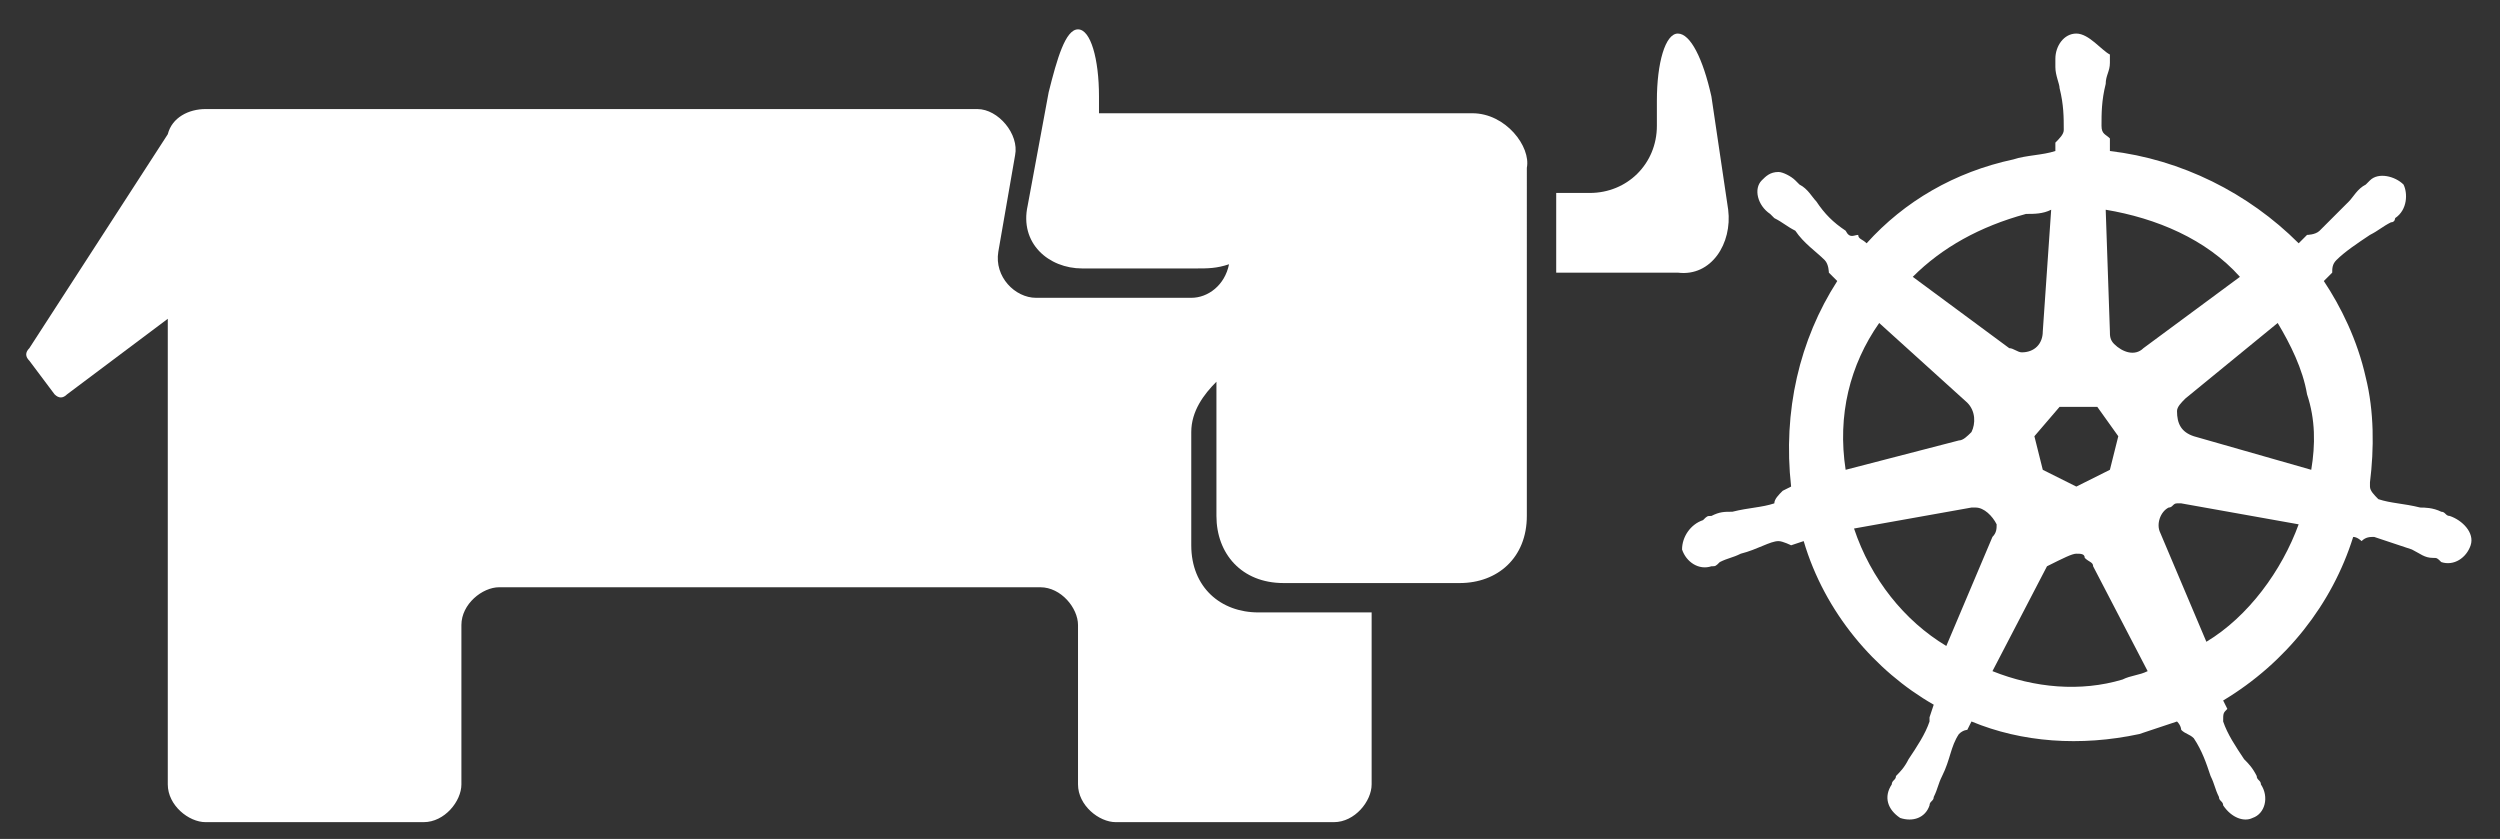 <?xml version="1.0" encoding="utf-8"?>
<!-- Generator: Adobe Illustrator 19.1.0, SVG Export Plug-In . SVG Version: 6.00 Build 0)  -->
<svg version="1.1" id="Layer_1" xmlns="http://www.w3.org/2000/svg" xmlns:xlink="http://www.w3.org/1999/xlink" x="0px" y="0px"
	 viewBox="0 0 59.6 20" style="enable-background:new 0 0 59.6 20;" xml:space="preserve">
<rect x="0" y="0" width="59.6" height="20" fill="#333333" stroke="none"/>
<style type="text/css">
	.st0{fill:#FFFFFF;}
</style>
<g id="layer1">
	<g id="g3052">
		<path id="path3059" class="st0" d="M49.5,0.8c-0.3,0-0.5,0.3-0.5,0.6l0,0c0,0.1,0,0.1,0,0.2c0,0.2,0.1,0.4,0.1,0.5
			c0.1,0.4,0.1,0.7,0.1,1c0,0.1-0.1,0.2-0.2,0.3v0.2c-0.3,0.1-0.7,0.1-1,0.2c-1.4,0.3-2.6,1-3.5,2c-0.1-0.1-0.2-0.1-0.2-0.2
			c-0.1,0-0.2,0.1-0.3-0.1c-0.3-0.2-0.5-0.4-0.7-0.7c-0.1-0.1-0.2-0.3-0.4-0.4c-0.1-0.1-0.1-0.1-0.1-0.1c-0.1-0.1-0.3-0.2-0.4-0.2
			c-0.2,0-0.3,0.1-0.4,0.2c-0.2,0.2-0.1,0.6,0.2,0.8l0,0c0.1,0.1,0.1,0.1,0.1,0.1c0.2,0.1,0.3,0.2,0.5,0.3C43,5.8,43.3,6,43.5,6.2
			c0.1,0.1,0.1,0.3,0.1,0.3l0.2,0.2c-0.9,1.4-1.3,3.1-1.1,4.9l-0.2,0.1c-0.1,0.1-0.2,0.2-0.2,0.3c-0.3,0.1-0.6,0.1-1,0.2
			c-0.2,0-0.3,0-0.5,0.1c-0.1,0-0.1,0-0.2,0.1l0,0l0,0c-0.3,0.1-0.5,0.4-0.5,0.7c0.1,0.3,0.4,0.5,0.7,0.4l0,0l0,0
			c0.1,0,0.1,0,0.2-0.1c0.2-0.1,0.3-0.1,0.5-0.2c0.4-0.1,0.7-0.3,0.9-0.3c0.1,0,0.3,0.1,0.3,0.1l0.3-0.1c0.5,1.7,1.7,3.1,3.1,3.9
			l-0.1,0.3C46,17,46,17.1,46,17.2c-0.1,0.3-0.3,0.6-0.5,0.9c-0.1,0.2-0.2,0.3-0.3,0.4c0,0.1-0.1,0.1-0.1,0.2
			c-0.2,0.3-0.1,0.6,0.2,0.8c0.3,0.1,0.6,0,0.7-0.3l0,0l0,0c0-0.1,0.1-0.1,0.1-0.2c0.1-0.2,0.1-0.3,0.2-0.5c0.2-0.4,0.2-0.7,0.4-1
			c0.1-0.1,0.2-0.1,0.2-0.1l0.1-0.2c1.2,0.5,2.6,0.6,4,0.3c0.3-0.1,0.6-0.2,0.9-0.3c0.1,0.1,0.1,0.2,0.1,0.2
			c0.1,0.1,0.2,0.1,0.3,0.2c0.2,0.3,0.3,0.6,0.4,0.9c0.1,0.2,0.1,0.3,0.2,0.5c0,0.1,0.1,0.1,0.1,0.2c0.2,0.3,0.5,0.4,0.7,0.3
			c0.3-0.1,0.4-0.5,0.2-0.8c0-0.1-0.1-0.1-0.1-0.2c-0.1-0.2-0.2-0.3-0.3-0.4c-0.2-0.3-0.4-0.6-0.5-0.9C53,17,53,17,53.1,16.9
			c0,0-0.1-0.2-0.1-0.2c1.5-0.9,2.6-2.3,3.1-3.9c0.1,0,0.2,0.1,0.2,0.1c0.1-0.1,0.2-0.1,0.3-0.1c0.3,0.1,0.6,0.2,0.9,0.3
			c0.2,0.1,0.3,0.2,0.5,0.2c0.1,0,0.1,0,0.2,0.1l0,0l0,0c0.3,0.1,0.6-0.1,0.7-0.4c0.1-0.3-0.2-0.6-0.5-0.7c-0.1,0-0.1-0.1-0.2-0.1
			c-0.2-0.1-0.4-0.1-0.5-0.1c-0.4-0.1-0.7-0.1-1-0.2c-0.1-0.1-0.2-0.2-0.2-0.3v-0.1c0.1-0.8,0.1-1.7-0.1-2.5c-0.2-0.9-0.6-1.7-1-2.3
			c0.1-0.1,0.2-0.2,0.2-0.2c0-0.1,0-0.2,0.1-0.3c0.2-0.2,0.5-0.4,0.8-0.6c0.2-0.1,0.3-0.2,0.5-0.3c0.1,0,0.1-0.1,0.1-0.1
			c0.3-0.2,0.3-0.6,0.2-0.8c-0.2-0.2-0.6-0.3-0.8-0.1c-0.1,0.1-0.1,0.1-0.1,0.1c-0.2,0.1-0.3,0.3-0.4,0.4c-0.3,0.3-0.5,0.5-0.7,0.7
			c-0.1,0.1-0.3,0.1-0.3,0.1l-0.2,0.2c-1.2-1.2-2.8-2-4.5-2.2c0-0.1,0-0.2,0-0.3c-0.1-0.1-0.2-0.1-0.2-0.3c0-0.3,0-0.6,0.1-1
			c0-0.2,0.1-0.3,0.1-0.5c0-0.1,0-0.1,0-0.2C50.1,1.2,49.8,0.8,49.5,0.8L49.5,0.8z M48.9,5l-0.2,2.9l0,0c0,0.3-0.2,0.5-0.5,0.5
			c-0.1,0-0.2-0.1-0.3-0.1l0,0l-2.3-1.7c0.7-0.7,1.6-1.2,2.7-1.5C48.5,5.1,48.7,5.1,48.9,5z M50.2,5c1.2,0.2,2.4,0.7,3.2,1.6
			l-2.3,1.7l0,0c-0.2,0.2-0.5,0.1-0.7-0.1c-0.1-0.1-0.1-0.2-0.1-0.3l0,0L50.2,5z M44.8,7.7l2.1,1.9l0,0c0.2,0.2,0.2,0.5,0.1,0.7
			c-0.1,0.1-0.2,0.2-0.3,0.2l0,0L44,11.2C43.8,9.9,44.1,8.7,44.8,7.7z M54.3,7.7c0.3,0.5,0.6,1.1,0.7,1.7c0.2,0.6,0.2,1.2,0.1,1.8
			l-2.8-0.8l0,0c-0.3-0.1-0.4-0.3-0.4-0.6c0-0.1,0.1-0.2,0.2-0.3l0,0L54.3,7.7L54.3,7.7z M49.1,9.7H50l0.5,0.7l-0.2,0.8l-0.8,0.4
			l-0.8-0.4l-0.2-0.8L49.1,9.7z M51.9,12c0.1,0,0.1,0,0.1,0l0,0l2.8,0.5c-0.4,1.1-1.2,2.2-2.2,2.8l-1.1-2.6l0,0
			c-0.1-0.2,0-0.5,0.2-0.6C51.8,12.1,51.8,12,51.9,12L51.9,12z M47.1,12.1c0.2,0,0.4,0.2,0.5,0.4c0,0.1,0,0.2-0.1,0.3l0,0l-1.1,2.6
			c-1-0.6-1.8-1.6-2.2-2.8l2.8-0.5l0,0C47.1,12.1,47.1,12.1,47.1,12.1L47.1,12.1z M49.5,13.2c0.1,0,0.2,0,0.2,0.1
			c0.1,0.1,0.2,0.1,0.2,0.2l0,0l1.3,2.5c-0.2,0.1-0.4,0.1-0.6,0.2c-1,0.3-2.1,0.2-3.1-0.2l1.3-2.5l0,0
			C49.2,13.3,49.4,13.2,49.5,13.2z"/>
	</g>
</g>
<path class="st0" d="M40,6.5h-2.7c-0.1,0-0.1,0-0.2,0V4.6c0.1,0,0.1,0,0.2,0h0.6c0.9,0,1.6-0.7,1.6-1.6V2.4c0-0.9,0.2-1.6,0.5-1.6
	c0.3,0,0.6,0.6,0.8,1.5L41.2,5C41.3,5.8,40.8,6.6,40,6.5z M35.1,2.7h-4.2h-0.2h-4.3c-0.1,0-0.1,0-0.2,0V2.3c0-0.9-0.2-1.6-0.5-1.6
	S25.2,1.4,25,2.2l-0.5,2.7c-0.2,0.9,0.5,1.5,1.3,1.5h2.7c0.3,0,0.5,0,0.8-0.1c-0.1,0.5-0.5,0.8-0.9,0.8h-3.7c-0.5,0-1-0.5-0.9-1.1
	l0.4-2.3c0.1-0.5-0.4-1.1-0.9-1.1H4.9C4.5,2.6,4.1,2.8,4,3.2L0.7,8.3c-0.1,0.1-0.1,0.2,0,0.3l0.6,0.8c0.1,0.1,0.2,0.1,0.3,0L4,7.6
	v11.1c0,0.5,0.5,0.9,0.9,0.9h5.2c0.5,0,0.9-0.5,0.9-0.9v-3.8c0-0.5,0.5-0.9,0.9-0.9h12.9c0.5,0,0.9,0.5,0.9,0.9v3.8
	c0,0.5,0.5,0.9,0.9,0.9h5.2c0.5,0,0.9-0.5,0.9-0.9v-4.1h-2.7c-0.9,0-1.6-0.6-1.6-1.6v-2.7c0-0.5,0.3-0.9,0.6-1.2v3.2
	c0,0.9,0.6,1.6,1.6,1.6h4.2c0.9,0,1.6-0.6,1.6-1.6V4C36.5,3.5,35.9,2.7,35.1,2.7z"/>
</svg>
